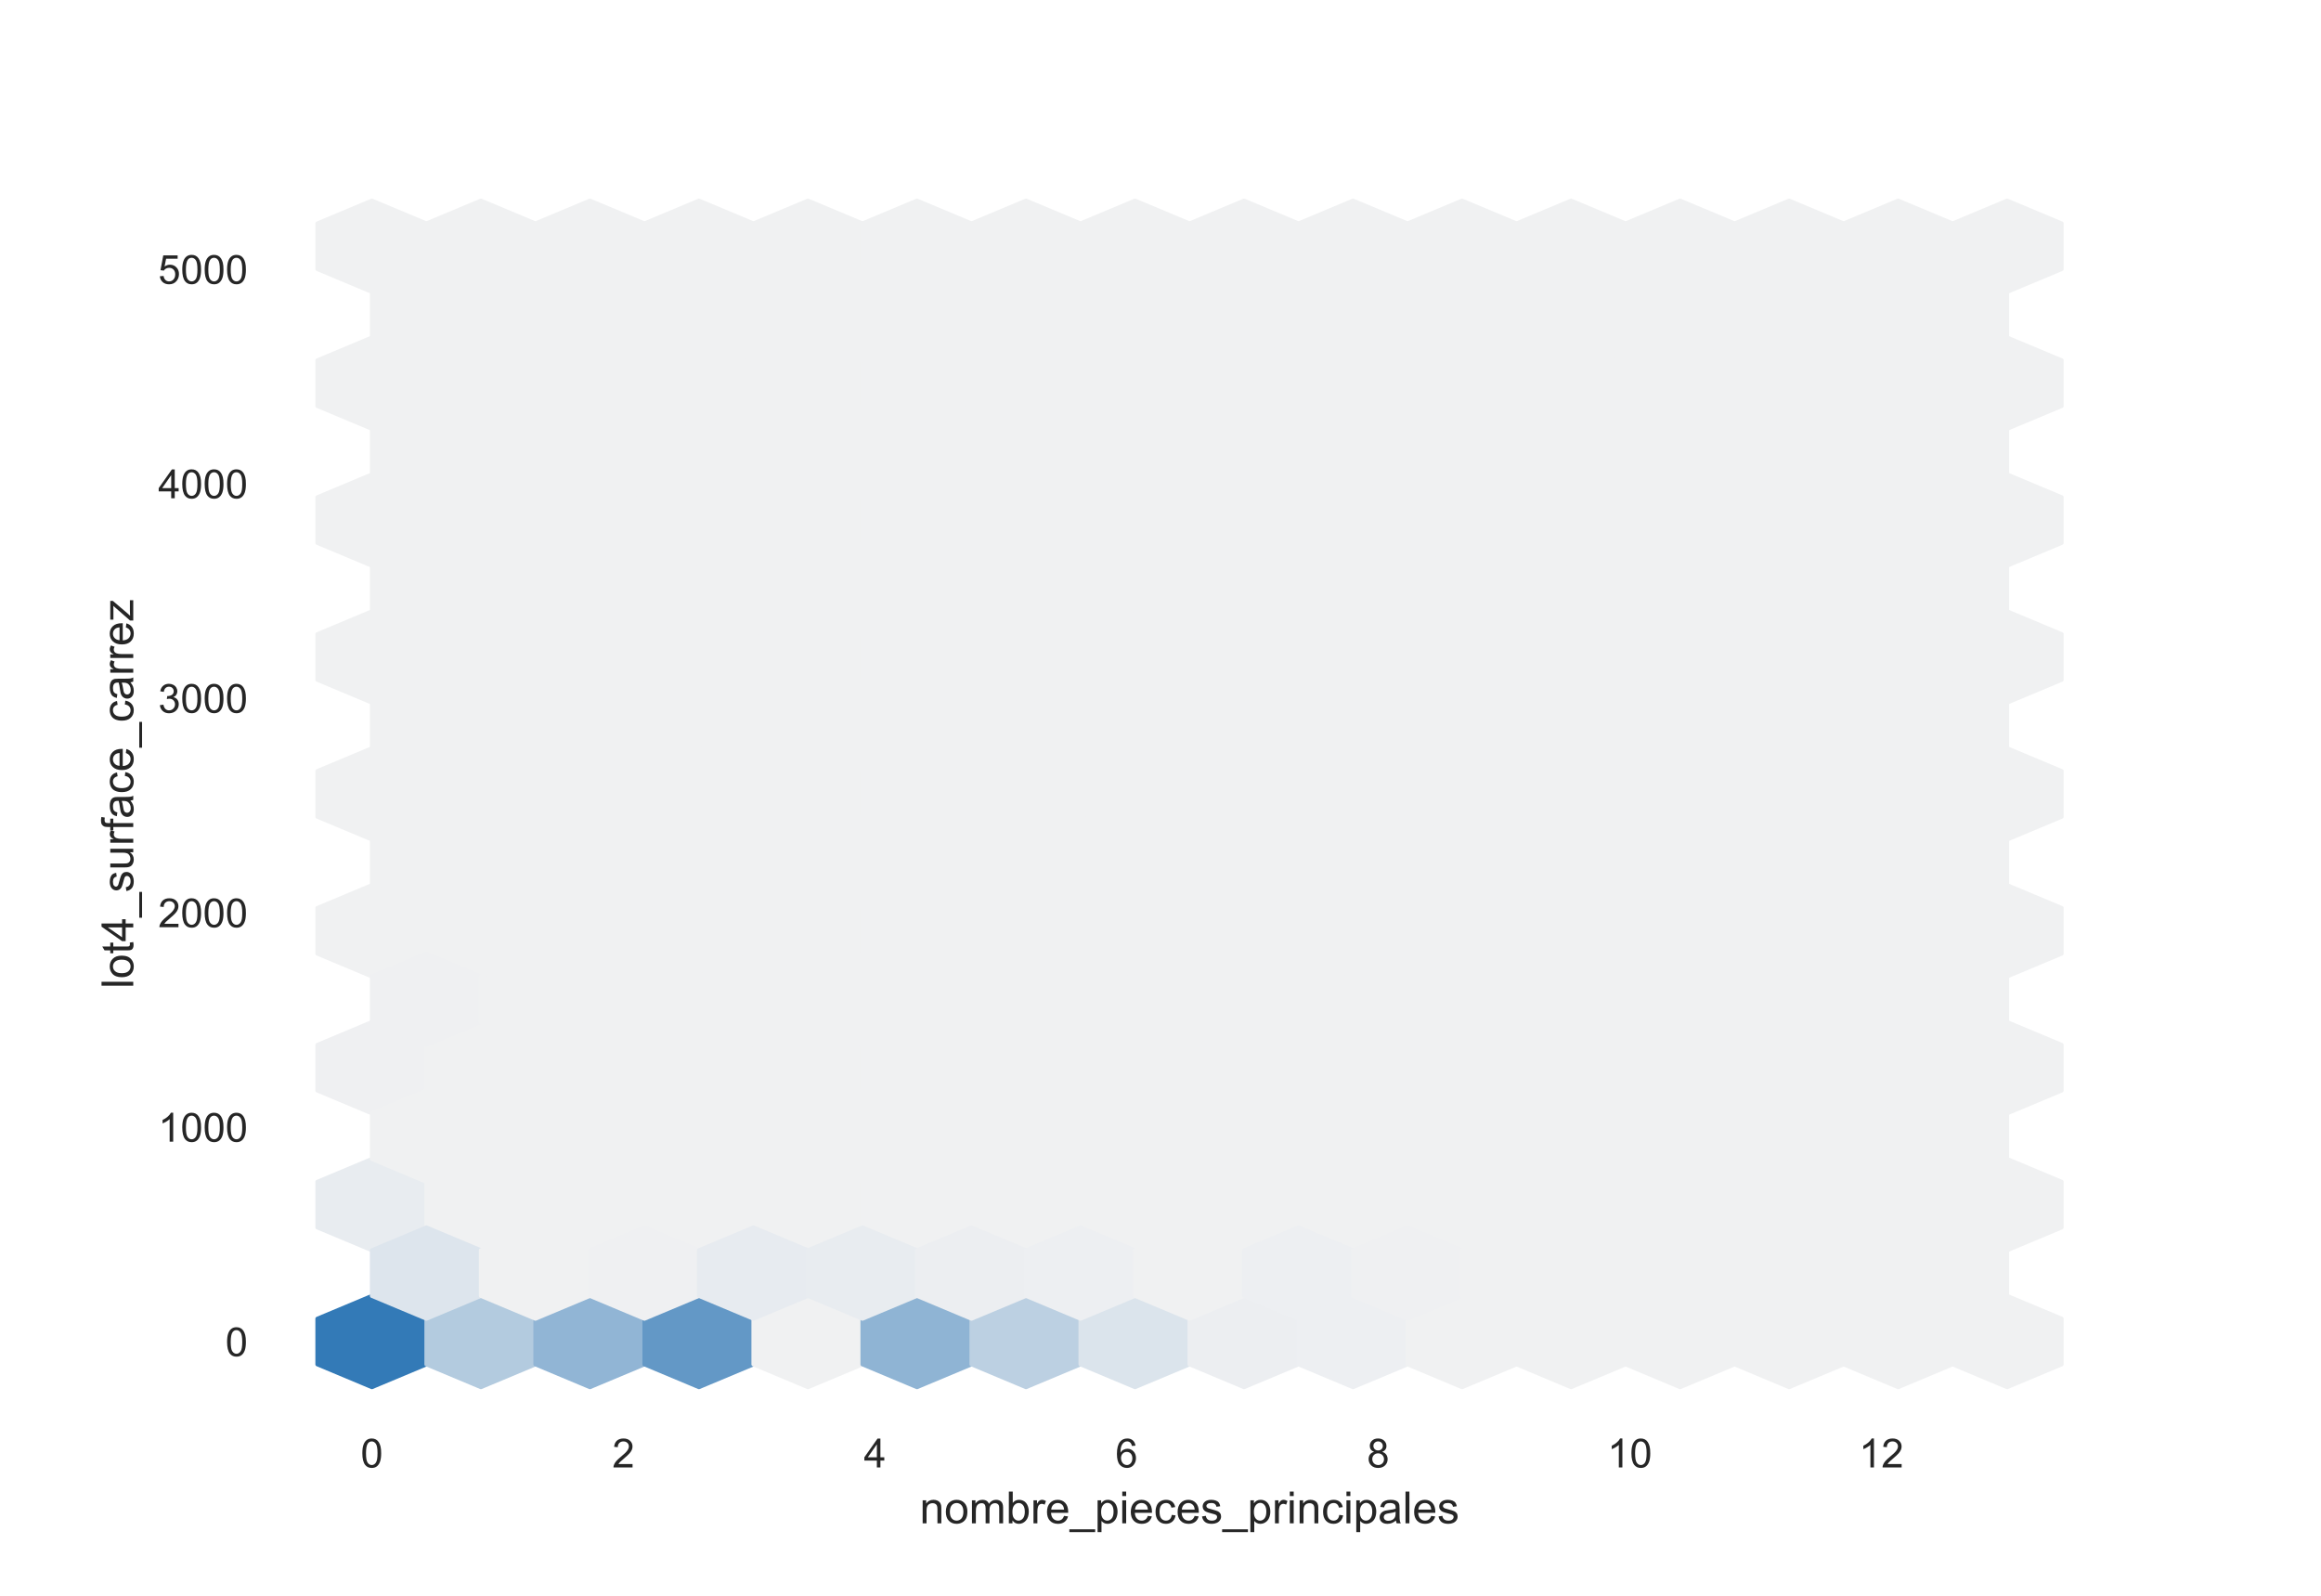 <?xml version="1.0" encoding="utf-8" standalone="no"?>
<!DOCTYPE svg PUBLIC "-//W3C//DTD SVG 1.1//EN"
  "http://www.w3.org/Graphics/SVG/1.1/DTD/svg11.dtd">
<!-- Created with matplotlib (https://matplotlib.org/) -->
<svg height="396pt" version="1.1" viewBox="0 0 576 396" width="576pt" xmlns="http://www.w3.org/2000/svg" xmlns:xlink="http://www.w3.org/1999/xlink">
 <defs>
  <style type="text/css">*{stroke-linecap:butt;stroke-linejoin:round;}</style>
 </defs>
 <g id="figure_1">
  <g id="patch_1">
   <path d="M 0 396 
L 576 396 
L 576 0 
L 0 0 
z
" style="fill:#ffffff;"/>
  </g>
  <g id="axes_1">
   <g id="patch_2">
    <path d="M 72 346.5 
L 518.4 346.5 
L 518.4 47.52 
L 72 47.52 
z
" style="fill:#ffffff;"/>
   </g>
   <g id="matplotlib.axis_1">
    <g id="xtick_1">
     <g id="text_1">
      <!-- 0 -->
      <g style="fill:#262626;" transform="translate(89.51 364.158)scale(0.1 -0.1)">
       <defs>
        <path d="M 4.156 35.297 
Q 4.156 48 6.766 55.734 
Q 9.375 63.484 14.516 67.672 
Q 19.672 71.875 27.484 71.875 
Q 33.25 71.875 37.594 69.547 
Q 41.938 67.234 44.766 62.859 
Q 47.609 58.5 49.219 52.219 
Q 50.828 45.953 50.828 35.297 
Q 50.828 22.703 48.234 14.969 
Q 45.656 7.234 40.5 3 
Q 35.359 -1.219 27.484 -1.219 
Q 17.141 -1.219 11.234 6.203 
Q 4.156 15.141 4.156 35.297 
z
M 13.188 35.297 
Q 13.188 17.672 17.312 11.828 
Q 21.438 6 27.484 6 
Q 33.547 6 37.672 11.859 
Q 41.797 17.719 41.797 35.297 
Q 41.797 52.984 37.672 58.781 
Q 33.547 64.594 27.391 64.594 
Q 21.344 64.594 17.719 59.469 
Q 13.188 52.938 13.188 35.297 
z
" id="ArialMT-48"/>
       </defs>
       <use xlink:href="#ArialMT-48"/>
      </g>
     </g>
    </g>
    <g id="xtick_2">
     <g id="text_2">
      <!-- 2 -->
      <g style="fill:#262626;" transform="translate(151.944 364.158)scale(0.1 -0.1)">
       <defs>
        <path d="M 50.344 8.453 
L 50.344 0 
L 3.031 0 
Q 2.938 3.172 4.047 6.109 
Q 5.859 10.938 9.828 15.625 
Q 13.812 20.312 21.344 26.469 
Q 33.016 36.031 37.109 41.625 
Q 41.219 47.219 41.219 52.203 
Q 41.219 57.422 37.469 61 
Q 33.734 64.594 27.734 64.594 
Q 21.391 64.594 17.578 60.781 
Q 13.766 56.984 13.719 50.25 
L 4.688 51.172 
Q 5.609 61.281 11.656 66.578 
Q 17.719 71.875 27.938 71.875 
Q 38.234 71.875 44.234 66.156 
Q 50.25 60.453 50.25 52 
Q 50.25 47.703 48.484 43.547 
Q 46.734 39.406 42.656 34.812 
Q 38.578 30.219 29.109 22.219 
Q 21.188 15.578 18.938 13.203 
Q 16.703 10.844 15.234 8.453 
z
" id="ArialMT-50"/>
       </defs>
       <use xlink:href="#ArialMT-50"/>
      </g>
     </g>
    </g>
    <g id="xtick_3">
     <g id="text_3">
      <!-- 4 -->
      <g style="fill:#262626;" transform="translate(214.378 364.158)scale(0.1 -0.1)">
       <defs>
        <path d="M 32.328 0 
L 32.328 17.141 
L 1.266 17.141 
L 1.266 25.203 
L 33.938 71.578 
L 41.109 71.578 
L 41.109 25.203 
L 50.781 25.203 
L 50.781 17.141 
L 41.109 17.141 
L 41.109 0 
z
M 32.328 25.203 
L 32.328 57.469 
L 9.906 25.203 
z
" id="ArialMT-52"/>
       </defs>
       <use xlink:href="#ArialMT-52"/>
      </g>
     </g>
    </g>
    <g id="xtick_4">
     <g id="text_4">
      <!-- 6 -->
      <g style="fill:#262626;" transform="translate(276.811 364.158)scale(0.1 -0.1)">
       <defs>
        <path d="M 49.75 54.047 
L 41.016 53.375 
Q 39.844 58.547 37.703 60.891 
Q 34.125 64.656 28.906 64.656 
Q 24.703 64.656 21.531 62.312 
Q 17.391 59.281 14.984 53.469 
Q 12.594 47.656 12.5 36.922 
Q 15.672 41.75 20.266 44.094 
Q 24.859 46.438 29.891 46.438 
Q 38.672 46.438 44.844 39.969 
Q 51.031 33.5 51.031 23.25 
Q 51.031 16.5 48.125 10.719 
Q 45.219 4.938 40.141 1.859 
Q 35.062 -1.219 28.609 -1.219 
Q 17.625 -1.219 10.688 6.859 
Q 3.766 14.938 3.766 33.5 
Q 3.766 54.25 11.422 63.672 
Q 18.109 71.875 29.438 71.875 
Q 37.891 71.875 43.281 67.141 
Q 48.688 62.406 49.75 54.047 
z
M 13.875 23.188 
Q 13.875 18.656 15.797 14.5 
Q 17.719 10.359 21.188 8.172 
Q 24.656 6 28.469 6 
Q 34.031 6 38.031 10.484 
Q 42.047 14.984 42.047 22.703 
Q 42.047 30.125 38.078 34.391 
Q 34.125 38.672 28.125 38.672 
Q 22.172 38.672 18.016 34.391 
Q 13.875 30.125 13.875 23.188 
z
" id="ArialMT-54"/>
       </defs>
       <use xlink:href="#ArialMT-54"/>
      </g>
     </g>
    </g>
    <g id="xtick_5">
     <g id="text_5">
      <!-- 8 -->
      <g style="fill:#262626;" transform="translate(339.245 364.158)scale(0.1 -0.1)">
       <defs>
        <path d="M 17.672 38.812 
Q 12.203 40.828 9.562 44.531 
Q 6.938 48.25 6.938 53.422 
Q 6.938 61.234 12.547 66.547 
Q 18.172 71.875 27.484 71.875 
Q 36.859 71.875 42.578 66.422 
Q 48.297 60.984 48.297 53.172 
Q 48.297 48.188 45.672 44.5 
Q 43.062 40.828 37.75 38.812 
Q 44.344 36.672 47.781 31.875 
Q 51.219 27.094 51.219 20.453 
Q 51.219 11.281 44.719 5.031 
Q 38.234 -1.219 27.641 -1.219 
Q 17.047 -1.219 10.547 5.047 
Q 4.047 11.328 4.047 20.703 
Q 4.047 27.688 7.594 32.391 
Q 11.141 37.109 17.672 38.812 
z
M 15.922 53.719 
Q 15.922 48.641 19.188 45.406 
Q 22.469 42.188 27.688 42.188 
Q 32.766 42.188 36.016 45.375 
Q 39.266 48.578 39.266 53.219 
Q 39.266 58.062 35.906 61.359 
Q 32.562 64.656 27.594 64.656 
Q 22.562 64.656 19.234 61.422 
Q 15.922 58.203 15.922 53.719 
z
M 13.094 20.656 
Q 13.094 16.891 14.875 13.375 
Q 16.656 9.859 20.172 7.922 
Q 23.688 6 27.734 6 
Q 34.031 6 38.125 10.047 
Q 42.234 14.109 42.234 20.359 
Q 42.234 26.703 38.016 30.859 
Q 33.797 35.016 27.438 35.016 
Q 21.234 35.016 17.156 30.906 
Q 13.094 26.812 13.094 20.656 
z
" id="ArialMT-56"/>
       </defs>
       <use xlink:href="#ArialMT-56"/>
      </g>
     </g>
    </g>
    <g id="xtick_6">
     <g id="text_6">
      <!-- 10 -->
      <g style="fill:#262626;" transform="translate(398.898 364.158)scale(0.1 -0.1)">
       <defs>
        <path d="M 37.25 0 
L 28.469 0 
L 28.469 56 
Q 25.297 52.984 20.141 49.953 
Q 14.984 46.922 10.891 45.406 
L 10.891 53.906 
Q 18.266 57.375 23.781 62.297 
Q 29.297 67.234 31.594 71.875 
L 37.25 71.875 
z
" id="ArialMT-49"/>
       </defs>
       <use xlink:href="#ArialMT-49"/>
       <use x="55.615" xlink:href="#ArialMT-48"/>
      </g>
     </g>
    </g>
    <g id="xtick_7">
     <g id="text_7">
      <!-- 12 -->
      <g style="fill:#262626;" transform="translate(461.331 364.158)scale(0.1 -0.1)">
       <use xlink:href="#ArialMT-49"/>
       <use x="55.615" xlink:href="#ArialMT-50"/>
      </g>
     </g>
    </g>
    <g id="text_8">
     <!-- nombre_pieces_principales -->
     <g style="fill:#262626;" transform="translate(228.249 378.019)scale(0.11 -0.11)">
      <defs>
       <path d="M 6.594 0 
L 6.594 51.859 
L 14.5 51.859 
L 14.5 44.484 
Q 20.219 53.031 31 53.031 
Q 35.688 53.031 39.625 51.344 
Q 43.562 49.656 45.516 46.922 
Q 47.469 44.188 48.25 40.438 
Q 48.734 37.984 48.734 31.891 
L 48.734 0 
L 39.938 0 
L 39.938 31.547 
Q 39.938 36.922 38.906 39.578 
Q 37.891 42.234 35.281 43.812 
Q 32.672 45.406 29.156 45.406 
Q 23.531 45.406 19.453 41.844 
Q 15.375 38.281 15.375 28.328 
L 15.375 0 
z
" id="ArialMT-110"/>
       <path d="M 3.328 25.922 
Q 3.328 40.328 11.328 47.266 
Q 18.016 53.031 27.641 53.031 
Q 38.328 53.031 45.109 46.016 
Q 51.906 39.016 51.906 26.656 
Q 51.906 16.656 48.906 10.906 
Q 45.906 5.172 40.156 2 
Q 34.422 -1.172 27.641 -1.172 
Q 16.75 -1.172 10.031 5.812 
Q 3.328 12.797 3.328 25.922 
z
M 12.359 25.922 
Q 12.359 15.969 16.703 11.016 
Q 21.047 6.062 27.641 6.062 
Q 34.188 6.062 38.531 11.031 
Q 42.875 16.016 42.875 26.219 
Q 42.875 35.844 38.5 40.797 
Q 34.125 45.75 27.641 45.75 
Q 21.047 45.75 16.703 40.812 
Q 12.359 35.891 12.359 25.922 
z
" id="ArialMT-111"/>
       <path d="M 6.594 0 
L 6.594 51.859 
L 14.453 51.859 
L 14.453 44.578 
Q 16.891 48.391 20.938 50.703 
Q 25 53.031 30.172 53.031 
Q 35.938 53.031 39.625 50.641 
Q 43.312 48.25 44.828 43.953 
Q 50.984 53.031 60.844 53.031 
Q 68.562 53.031 72.703 48.75 
Q 76.859 44.484 76.859 35.594 
L 76.859 0 
L 68.109 0 
L 68.109 32.672 
Q 68.109 37.938 67.25 40.25 
Q 66.406 42.578 64.156 43.984 
Q 61.922 45.406 58.891 45.406 
Q 53.422 45.406 49.797 41.766 
Q 46.188 38.141 46.188 30.125 
L 46.188 0 
L 37.406 0 
L 37.406 33.688 
Q 37.406 39.547 35.25 42.469 
Q 33.109 45.406 28.219 45.406 
Q 24.516 45.406 21.359 43.453 
Q 18.219 41.5 16.797 37.734 
Q 15.375 33.984 15.375 26.906 
L 15.375 0 
z
" id="ArialMT-109"/>
       <path d="M 14.703 0 
L 6.547 0 
L 6.547 71.578 
L 15.328 71.578 
L 15.328 46.047 
Q 20.906 53.031 29.547 53.031 
Q 34.328 53.031 38.594 51.094 
Q 42.875 49.172 45.625 45.672 
Q 48.391 42.188 49.953 37.25 
Q 51.516 32.328 51.516 26.703 
Q 51.516 13.375 44.922 6.094 
Q 38.328 -1.172 29.109 -1.172 
Q 19.922 -1.172 14.703 6.5 
z
M 14.594 26.312 
Q 14.594 17 17.141 12.844 
Q 21.297 6.062 28.375 6.062 
Q 34.125 6.062 38.328 11.062 
Q 42.531 16.062 42.531 25.984 
Q 42.531 36.141 38.5 40.969 
Q 34.469 45.797 28.766 45.797 
Q 23 45.797 18.797 40.797 
Q 14.594 35.797 14.594 26.312 
z
" id="ArialMT-98"/>
       <path d="M 6.5 0 
L 6.5 51.859 
L 14.406 51.859 
L 14.406 44 
Q 17.438 49.516 20 51.266 
Q 22.562 53.031 25.641 53.031 
Q 30.078 53.031 34.672 50.203 
L 31.641 42.047 
Q 28.422 43.953 25.203 43.953 
Q 22.312 43.953 20.016 42.219 
Q 17.719 40.484 16.75 37.406 
Q 15.281 32.719 15.281 27.156 
L 15.281 0 
z
" id="ArialMT-114"/>
       <path d="M 42.094 16.703 
L 51.172 15.578 
Q 49.031 7.625 43.219 3.219 
Q 37.406 -1.172 28.375 -1.172 
Q 17 -1.172 10.328 5.828 
Q 3.656 12.844 3.656 25.484 
Q 3.656 38.578 10.391 45.797 
Q 17.141 53.031 27.875 53.031 
Q 38.281 53.031 44.875 45.953 
Q 51.469 38.875 51.469 26.031 
Q 51.469 25.25 51.422 23.688 
L 12.75 23.688 
Q 13.234 15.141 17.578 10.594 
Q 21.922 6.062 28.422 6.062 
Q 33.25 6.062 36.672 8.594 
Q 40.094 11.141 42.094 16.703 
z
M 13.234 30.906 
L 42.188 30.906 
Q 41.609 37.453 38.875 40.719 
Q 34.672 45.797 27.984 45.797 
Q 21.922 45.797 17.797 41.75 
Q 13.672 37.703 13.234 30.906 
z
" id="ArialMT-101"/>
       <path d="M -1.516 -19.875 
L -1.516 -13.531 
L 56.734 -13.531 
L 56.734 -19.875 
z
" id="ArialMT-95"/>
       <path d="M 6.594 -19.875 
L 6.594 51.859 
L 14.594 51.859 
L 14.594 45.125 
Q 17.438 49.078 21 51.047 
Q 24.562 53.031 29.641 53.031 
Q 36.281 53.031 41.359 49.609 
Q 46.438 46.188 49.016 39.953 
Q 51.609 33.734 51.609 26.312 
Q 51.609 18.359 48.75 11.984 
Q 45.906 5.609 40.453 2.219 
Q 35.016 -1.172 29 -1.172 
Q 24.609 -1.172 21.109 0.688 
Q 17.625 2.547 15.375 5.375 
L 15.375 -19.875 
z
M 14.547 25.641 
Q 14.547 15.625 18.594 10.844 
Q 22.656 6.062 28.422 6.062 
Q 34.281 6.062 38.453 11.016 
Q 42.625 15.969 42.625 26.375 
Q 42.625 36.281 38.547 41.203 
Q 34.469 46.141 28.812 46.141 
Q 23.188 46.141 18.859 40.891 
Q 14.547 35.641 14.547 25.641 
z
" id="ArialMT-112"/>
       <path d="M 6.641 61.469 
L 6.641 71.578 
L 15.438 71.578 
L 15.438 61.469 
z
M 6.641 0 
L 6.641 51.859 
L 15.438 51.859 
L 15.438 0 
z
" id="ArialMT-105"/>
       <path d="M 40.438 19 
L 49.078 17.875 
Q 47.656 8.938 41.812 3.875 
Q 35.984 -1.172 27.484 -1.172 
Q 16.844 -1.172 10.375 5.781 
Q 3.906 12.75 3.906 25.734 
Q 3.906 34.125 6.688 40.422 
Q 9.469 46.734 15.156 49.875 
Q 20.844 53.031 27.547 53.031 
Q 35.984 53.031 41.359 48.75 
Q 46.734 44.484 48.25 36.625 
L 39.703 35.297 
Q 38.484 40.531 35.375 43.156 
Q 32.281 45.797 27.875 45.797 
Q 21.234 45.797 17.078 41.031 
Q 12.938 36.281 12.938 25.984 
Q 12.938 15.531 16.938 10.797 
Q 20.953 6.062 27.391 6.062 
Q 32.562 6.062 36.031 9.234 
Q 39.5 12.406 40.438 19 
z
" id="ArialMT-99"/>
       <path d="M 3.078 15.484 
L 11.766 16.844 
Q 12.5 11.625 15.844 8.844 
Q 19.188 6.062 25.203 6.062 
Q 31.25 6.062 34.172 8.516 
Q 37.109 10.984 37.109 14.312 
Q 37.109 17.281 34.516 19 
Q 32.719 20.172 25.531 21.969 
Q 15.875 24.422 12.141 26.203 
Q 8.406 27.984 6.469 31.125 
Q 4.547 34.281 4.547 38.094 
Q 4.547 41.547 6.125 44.5 
Q 7.719 47.469 10.453 49.422 
Q 12.5 50.922 16.031 51.969 
Q 19.578 53.031 23.641 53.031 
Q 29.734 53.031 34.344 51.266 
Q 38.969 49.516 41.156 46.5 
Q 43.359 43.5 44.188 38.484 
L 35.594 37.312 
Q 35.016 41.312 32.203 43.547 
Q 29.391 45.797 24.266 45.797 
Q 18.219 45.797 15.625 43.797 
Q 13.031 41.797 13.031 39.109 
Q 13.031 37.406 14.109 36.031 
Q 15.188 34.625 17.484 33.688 
Q 18.797 33.203 25.25 31.453 
Q 34.578 28.953 38.25 27.359 
Q 41.938 25.781 44.031 22.75 
Q 46.141 19.734 46.141 15.234 
Q 46.141 10.844 43.578 6.953 
Q 41.016 3.078 36.172 0.953 
Q 31.344 -1.172 25.25 -1.172 
Q 15.141 -1.172 9.844 3.031 
Q 4.547 7.234 3.078 15.484 
z
" id="ArialMT-115"/>
       <path d="M 40.438 6.391 
Q 35.547 2.25 31.031 0.531 
Q 26.516 -1.172 21.344 -1.172 
Q 12.797 -1.172 8.203 3 
Q 3.609 7.172 3.609 13.672 
Q 3.609 17.484 5.344 20.625 
Q 7.078 23.781 9.891 25.688 
Q 12.703 27.594 16.219 28.562 
Q 18.797 29.25 24.031 29.891 
Q 34.672 31.156 39.703 32.906 
Q 39.75 34.719 39.75 35.203 
Q 39.75 40.578 37.25 42.781 
Q 33.891 45.75 27.25 45.75 
Q 21.047 45.75 18.094 43.578 
Q 15.141 41.406 13.719 35.891 
L 5.125 37.062 
Q 6.297 42.578 8.984 45.969 
Q 11.672 49.359 16.75 51.188 
Q 21.828 53.031 28.516 53.031 
Q 35.156 53.031 39.297 51.469 
Q 43.453 49.906 45.406 47.531 
Q 47.359 45.172 48.141 41.547 
Q 48.578 39.312 48.578 33.453 
L 48.578 21.734 
Q 48.578 9.469 49.141 6.219 
Q 49.703 2.984 51.375 0 
L 42.188 0 
Q 40.828 2.734 40.438 6.391 
z
M 39.703 26.031 
Q 34.906 24.078 25.344 22.703 
Q 19.922 21.922 17.672 20.938 
Q 15.438 19.969 14.203 18.094 
Q 12.984 16.219 12.984 13.922 
Q 12.984 10.406 15.641 8.062 
Q 18.312 5.719 23.438 5.719 
Q 28.516 5.719 32.469 7.938 
Q 36.422 10.156 38.281 14.016 
Q 39.703 17 39.703 22.797 
z
" id="ArialMT-97"/>
       <path d="M 6.391 0 
L 6.391 71.578 
L 15.188 71.578 
L 15.188 0 
z
" id="ArialMT-108"/>
      </defs>
      <use xlink:href="#ArialMT-110"/>
      <use x="55.615" xlink:href="#ArialMT-111"/>
      <use x="111.23" xlink:href="#ArialMT-109"/>
      <use x="194.531" xlink:href="#ArialMT-98"/>
      <use x="250.146" xlink:href="#ArialMT-114"/>
      <use x="283.447" xlink:href="#ArialMT-101"/>
      <use x="339.062" xlink:href="#ArialMT-95"/>
      <use x="394.678" xlink:href="#ArialMT-112"/>
      <use x="450.293" xlink:href="#ArialMT-105"/>
      <use x="472.51" xlink:href="#ArialMT-101"/>
      <use x="528.125" xlink:href="#ArialMT-99"/>
      <use x="578.125" xlink:href="#ArialMT-101"/>
      <use x="633.74" xlink:href="#ArialMT-115"/>
      <use x="683.74" xlink:href="#ArialMT-95"/>
      <use x="739.355" xlink:href="#ArialMT-112"/>
      <use x="794.971" xlink:href="#ArialMT-114"/>
      <use x="828.271" xlink:href="#ArialMT-105"/>
      <use x="850.488" xlink:href="#ArialMT-110"/>
      <use x="906.104" xlink:href="#ArialMT-99"/>
      <use x="956.104" xlink:href="#ArialMT-105"/>
      <use x="978.32" xlink:href="#ArialMT-112"/>
      <use x="1033.936" xlink:href="#ArialMT-97"/>
      <use x="1089.551" xlink:href="#ArialMT-108"/>
      <use x="1111.768" xlink:href="#ArialMT-101"/>
      <use x="1167.383" xlink:href="#ArialMT-115"/>
     </g>
    </g>
   </g>
   <g id="matplotlib.axis_2">
    <g id="ytick_1">
     <g id="text_9">
      <!-- 0 -->
      <g style="fill:#262626;" transform="translate(55.939 336.542)scale(0.1 -0.1)">
       <use xlink:href="#ArialMT-48"/>
      </g>
     </g>
    </g>
    <g id="ytick_2">
     <g id="text_10">
      <!-- 1000 -->
      <g style="fill:#262626;" transform="translate(39.256 283.32)scale(0.1 -0.1)">
       <use xlink:href="#ArialMT-49"/>
       <use x="55.615" xlink:href="#ArialMT-48"/>
       <use x="111.23" xlink:href="#ArialMT-48"/>
       <use x="166.846" xlink:href="#ArialMT-48"/>
      </g>
     </g>
    </g>
    <g id="ytick_3">
     <g id="text_11">
      <!-- 2000 -->
      <g style="fill:#262626;" transform="translate(39.256 230.098)scale(0.1 -0.1)">
       <use xlink:href="#ArialMT-50"/>
       <use x="55.615" xlink:href="#ArialMT-48"/>
       <use x="111.23" xlink:href="#ArialMT-48"/>
       <use x="166.846" xlink:href="#ArialMT-48"/>
      </g>
     </g>
    </g>
    <g id="ytick_4">
     <g id="text_12">
      <!-- 3000 -->
      <g style="fill:#262626;" transform="translate(39.256 176.876)scale(0.1 -0.1)">
       <defs>
        <path d="M 4.203 18.891 
L 12.984 20.062 
Q 14.5 12.594 18.141 9.297 
Q 21.781 6 27 6 
Q 33.203 6 37.469 10.297 
Q 41.75 14.594 41.75 20.953 
Q 41.75 27 37.797 30.922 
Q 33.844 34.859 27.734 34.859 
Q 25.25 34.859 21.531 33.891 
L 22.516 41.609 
Q 23.391 41.5 23.922 41.5 
Q 29.547 41.5 34.031 44.422 
Q 38.531 47.359 38.531 53.469 
Q 38.531 58.297 35.25 61.469 
Q 31.984 64.656 26.812 64.656 
Q 21.688 64.656 18.266 61.422 
Q 14.844 58.203 13.875 51.766 
L 5.078 53.328 
Q 6.688 62.156 12.391 67.016 
Q 18.109 71.875 26.609 71.875 
Q 32.469 71.875 37.391 69.359 
Q 42.328 66.844 44.938 62.5 
Q 47.562 58.156 47.562 53.266 
Q 47.562 48.641 45.062 44.828 
Q 42.578 41.016 37.703 38.766 
Q 44.047 37.312 47.562 32.688 
Q 51.078 28.078 51.078 21.141 
Q 51.078 11.766 44.234 5.25 
Q 37.406 -1.266 26.953 -1.266 
Q 17.531 -1.266 11.297 4.344 
Q 5.078 9.969 4.203 18.891 
z
" id="ArialMT-51"/>
       </defs>
       <use xlink:href="#ArialMT-51"/>
       <use x="55.615" xlink:href="#ArialMT-48"/>
       <use x="111.23" xlink:href="#ArialMT-48"/>
       <use x="166.846" xlink:href="#ArialMT-48"/>
      </g>
     </g>
    </g>
    <g id="ytick_5">
     <g id="text_13">
      <!-- 4000 -->
      <g style="fill:#262626;" transform="translate(39.256 123.654)scale(0.1 -0.1)">
       <use xlink:href="#ArialMT-52"/>
       <use x="55.615" xlink:href="#ArialMT-48"/>
       <use x="111.23" xlink:href="#ArialMT-48"/>
       <use x="166.846" xlink:href="#ArialMT-48"/>
      </g>
     </g>
    </g>
    <g id="ytick_6">
     <g id="text_14">
      <!-- 5000 -->
      <g style="fill:#262626;" transform="translate(39.256 70.432)scale(0.1 -0.1)">
       <defs>
        <path d="M 4.156 18.75 
L 13.375 19.531 
Q 14.406 12.797 18.141 9.391 
Q 21.875 6 27.156 6 
Q 33.5 6 37.891 10.781 
Q 42.281 15.578 42.281 23.484 
Q 42.281 31 38.062 35.344 
Q 33.844 39.703 27 39.703 
Q 22.75 39.703 19.328 37.766 
Q 15.922 35.844 13.969 32.766 
L 5.719 33.844 
L 12.641 70.609 
L 48.25 70.609 
L 48.25 62.203 
L 19.672 62.203 
L 15.828 42.969 
Q 22.266 47.469 29.344 47.469 
Q 38.719 47.469 45.156 40.969 
Q 51.609 34.469 51.609 24.266 
Q 51.609 14.547 45.953 7.469 
Q 39.062 -1.219 27.156 -1.219 
Q 17.391 -1.219 11.203 4.25 
Q 5.031 9.719 4.156 18.75 
z
" id="ArialMT-53"/>
       </defs>
       <use xlink:href="#ArialMT-53"/>
       <use x="55.615" xlink:href="#ArialMT-48"/>
       <use x="111.23" xlink:href="#ArialMT-48"/>
       <use x="166.846" xlink:href="#ArialMT-48"/>
      </g>
     </g>
    </g>
    <g id="text_15">
     <!-- lot4_surface_carrez -->
     <g style="fill:#262626;" transform="translate(33.07 245.309)rotate(-90)scale(0.11 -0.11)">
      <defs>
       <path d="M 25.781 7.859 
L 27.047 0.094 
Q 23.344 -0.688 20.406 -0.688 
Q 15.625 -0.688 12.984 0.828 
Q 10.359 2.344 9.281 4.812 
Q 8.203 7.281 8.203 15.188 
L 8.203 45.016 
L 1.766 45.016 
L 1.766 51.859 
L 8.203 51.859 
L 8.203 64.703 
L 16.938 69.969 
L 16.938 51.859 
L 25.781 51.859 
L 25.781 45.016 
L 16.938 45.016 
L 16.938 14.703 
Q 16.938 10.938 17.406 9.859 
Q 17.875 8.797 18.922 8.156 
Q 19.969 7.516 21.922 7.516 
Q 23.391 7.516 25.781 7.859 
z
" id="ArialMT-116"/>
       <path d="M 40.578 0 
L 40.578 7.625 
Q 34.516 -1.172 24.125 -1.172 
Q 19.531 -1.172 15.547 0.578 
Q 11.578 2.344 9.641 5 
Q 7.719 7.672 6.938 11.531 
Q 6.391 14.109 6.391 19.734 
L 6.391 51.859 
L 15.188 51.859 
L 15.188 23.094 
Q 15.188 16.219 15.719 13.812 
Q 16.547 10.359 19.234 8.375 
Q 21.922 6.391 25.875 6.391 
Q 29.828 6.391 33.297 8.422 
Q 36.766 10.453 38.203 13.938 
Q 39.656 17.438 39.656 24.078 
L 39.656 51.859 
L 48.438 51.859 
L 48.438 0 
z
" id="ArialMT-117"/>
       <path d="M 8.688 0 
L 8.688 45.016 
L 0.922 45.016 
L 0.922 51.859 
L 8.688 51.859 
L 8.688 57.375 
Q 8.688 62.594 9.625 65.141 
Q 10.891 68.562 14.078 70.672 
Q 17.281 72.797 23.047 72.797 
Q 26.766 72.797 31.25 71.922 
L 29.938 64.266 
Q 27.203 64.75 24.75 64.75 
Q 20.75 64.75 19.094 63.031 
Q 17.438 61.328 17.438 56.641 
L 17.438 51.859 
L 27.547 51.859 
L 27.547 45.016 
L 17.438 45.016 
L 17.438 0 
z
" id="ArialMT-102"/>
       <path d="M 1.953 0 
L 1.953 7.125 
L 34.969 45.016 
Q 29.344 44.734 25.047 44.734 
L 3.906 44.734 
L 3.906 51.859 
L 46.297 51.859 
L 46.297 46.047 
L 18.219 13.141 
L 12.797 7.125 
Q 18.703 7.562 23.875 7.562 
L 47.859 7.562 
L 47.859 0 
z
" id="ArialMT-122"/>
      </defs>
      <use xlink:href="#ArialMT-108"/>
      <use x="22.217" xlink:href="#ArialMT-111"/>
      <use x="77.832" xlink:href="#ArialMT-116"/>
      <use x="105.615" xlink:href="#ArialMT-52"/>
      <use x="161.23" xlink:href="#ArialMT-95"/>
      <use x="216.846" xlink:href="#ArialMT-115"/>
      <use x="266.846" xlink:href="#ArialMT-117"/>
      <use x="322.461" xlink:href="#ArialMT-114"/>
      <use x="355.762" xlink:href="#ArialMT-102"/>
      <use x="383.545" xlink:href="#ArialMT-97"/>
      <use x="439.16" xlink:href="#ArialMT-99"/>
      <use x="489.16" xlink:href="#ArialMT-101"/>
      <use x="544.775" xlink:href="#ArialMT-95"/>
      <use x="600.391" xlink:href="#ArialMT-99"/>
      <use x="650.391" xlink:href="#ArialMT-97"/>
      <use x="706.006" xlink:href="#ArialMT-114"/>
      <use x="739.307" xlink:href="#ArialMT-114"/>
      <use x="772.607" xlink:href="#ArialMT-101"/>
      <use x="828.223" xlink:href="#ArialMT-122"/>
     </g>
    </g>
   </g>
   <g id="PolyCollection_1">
    <defs>
     <path d="M 105.818 -57.374 
L 105.818 -68.699 
L 92.291 -74.362 
L 78.764 -68.699 
L 78.764 -57.374 
L 92.291 -51.712 
z
" id="C0_0_d7d43fcca3"/>
    </defs>
    <g clip-path="url(#p56db26720e)">
     <use style="fill:#337ab7;stroke:#337ab7;" x="-0" xlink:href="#C0_0_d7d43fcca3" y="395.947"/>
    </g>
    <g clip-path="url(#p56db26720e)">
     <use style="fill:#e8ecf0;stroke:#e8ecf0;" x="-0" xlink:href="#C0_0_d7d43fcca3" y="361.972"/>
    </g>
    <g clip-path="url(#p56db26720e)">
     <use style="fill:#eff0f2;stroke:#eff0f2;" x="-0" xlink:href="#C0_0_d7d43fcca3" y="327.997"/>
    </g>
    <g clip-path="url(#p56db26720e)">
     <use style="fill:#f0f1f2;stroke:#f0f1f2;" x="-0" xlink:href="#C0_0_d7d43fcca3" y="294.022"/>
    </g>
    <g clip-path="url(#p56db26720e)">
     <use style="fill:#f0f1f2;stroke:#f0f1f2;" x="-0" xlink:href="#C0_0_d7d43fcca3" y="260.047"/>
    </g>
    <g clip-path="url(#p56db26720e)">
     <use style="fill:#f0f1f2;stroke:#f0f1f2;" x="-0" xlink:href="#C0_0_d7d43fcca3" y="226.072"/>
    </g>
    <g clip-path="url(#p56db26720e)">
     <use style="fill:#f0f1f2;stroke:#f0f1f2;" x="-0" xlink:href="#C0_0_d7d43fcca3" y="192.097"/>
    </g>
    <g clip-path="url(#p56db26720e)">
     <use style="fill:#f0f1f2;stroke:#f0f1f2;" x="-0" xlink:href="#C0_0_d7d43fcca3" y="158.122"/>
    </g>
    <g clip-path="url(#p56db26720e)">
     <use style="fill:#f0f1f2;stroke:#f0f1f2;" x="-0" xlink:href="#C0_0_d7d43fcca3" y="124.147"/>
    </g>
    <g clip-path="url(#p56db26720e)">
     <use style="fill:#b3cbdf;stroke:#b3cbdf;" x="27.055" xlink:href="#C0_0_d7d43fcca3" y="395.947"/>
    </g>
    <g clip-path="url(#p56db26720e)">
     <use style="fill:#f0f1f2;stroke:#f0f1f2;" x="27.055" xlink:href="#C0_0_d7d43fcca3" y="361.972"/>
    </g>
    <g clip-path="url(#p56db26720e)">
     <use style="fill:#f0f1f2;stroke:#f0f1f2;" x="27.055" xlink:href="#C0_0_d7d43fcca3" y="327.997"/>
    </g>
    <g clip-path="url(#p56db26720e)">
     <use style="fill:#f0f1f2;stroke:#f0f1f2;" x="27.055" xlink:href="#C0_0_d7d43fcca3" y="294.022"/>
    </g>
    <g clip-path="url(#p56db26720e)">
     <use style="fill:#f0f1f2;stroke:#f0f1f2;" x="27.055" xlink:href="#C0_0_d7d43fcca3" y="260.047"/>
    </g>
    <g clip-path="url(#p56db26720e)">
     <use style="fill:#f0f1f2;stroke:#f0f1f2;" x="27.055" xlink:href="#C0_0_d7d43fcca3" y="226.072"/>
    </g>
    <g clip-path="url(#p56db26720e)">
     <use style="fill:#f0f1f2;stroke:#f0f1f2;" x="27.055" xlink:href="#C0_0_d7d43fcca3" y="192.097"/>
    </g>
    <g clip-path="url(#p56db26720e)">
     <use style="fill:#f0f1f2;stroke:#f0f1f2;" x="27.055" xlink:href="#C0_0_d7d43fcca3" y="158.122"/>
    </g>
    <g clip-path="url(#p56db26720e)">
     <use style="fill:#f0f1f2;stroke:#f0f1f2;" x="27.055" xlink:href="#C0_0_d7d43fcca3" y="124.147"/>
    </g>
    <g clip-path="url(#p56db26720e)">
     <use style="fill:#91b5d5;stroke:#91b5d5;" x="54.109" xlink:href="#C0_0_d7d43fcca3" y="395.947"/>
    </g>
    <g clip-path="url(#p56db26720e)">
     <use style="fill:#f0f1f2;stroke:#f0f1f2;" x="54.109" xlink:href="#C0_0_d7d43fcca3" y="361.972"/>
    </g>
    <g clip-path="url(#p56db26720e)">
     <use style="fill:#f0f1f2;stroke:#f0f1f2;" x="54.109" xlink:href="#C0_0_d7d43fcca3" y="327.997"/>
    </g>
    <g clip-path="url(#p56db26720e)">
     <use style="fill:#f0f1f2;stroke:#f0f1f2;" x="54.109" xlink:href="#C0_0_d7d43fcca3" y="294.022"/>
    </g>
    <g clip-path="url(#p56db26720e)">
     <use style="fill:#f0f1f2;stroke:#f0f1f2;" x="54.109" xlink:href="#C0_0_d7d43fcca3" y="260.047"/>
    </g>
    <g clip-path="url(#p56db26720e)">
     <use style="fill:#f0f1f2;stroke:#f0f1f2;" x="54.109" xlink:href="#C0_0_d7d43fcca3" y="226.072"/>
    </g>
    <g clip-path="url(#p56db26720e)">
     <use style="fill:#f0f1f2;stroke:#f0f1f2;" x="54.109" xlink:href="#C0_0_d7d43fcca3" y="192.097"/>
    </g>
    <g clip-path="url(#p56db26720e)">
     <use style="fill:#f0f1f2;stroke:#f0f1f2;" x="54.109" xlink:href="#C0_0_d7d43fcca3" y="158.122"/>
    </g>
    <g clip-path="url(#p56db26720e)">
     <use style="fill:#f0f1f2;stroke:#f0f1f2;" x="54.109" xlink:href="#C0_0_d7d43fcca3" y="124.147"/>
    </g>
    <g clip-path="url(#p56db26720e)">
     <use style="fill:#6398c6;stroke:#6398c6;" x="81.164" xlink:href="#C0_0_d7d43fcca3" y="395.947"/>
    </g>
    <g clip-path="url(#p56db26720e)">
     <use style="fill:#f0f1f2;stroke:#f0f1f2;" x="81.164" xlink:href="#C0_0_d7d43fcca3" y="361.972"/>
    </g>
    <g clip-path="url(#p56db26720e)">
     <use style="fill:#f0f1f2;stroke:#f0f1f2;" x="81.164" xlink:href="#C0_0_d7d43fcca3" y="327.997"/>
    </g>
    <g clip-path="url(#p56db26720e)">
     <use style="fill:#f0f1f2;stroke:#f0f1f2;" x="81.164" xlink:href="#C0_0_d7d43fcca3" y="294.022"/>
    </g>
    <g clip-path="url(#p56db26720e)">
     <use style="fill:#f0f1f2;stroke:#f0f1f2;" x="81.164" xlink:href="#C0_0_d7d43fcca3" y="260.047"/>
    </g>
    <g clip-path="url(#p56db26720e)">
     <use style="fill:#f0f1f2;stroke:#f0f1f2;" x="81.164" xlink:href="#C0_0_d7d43fcca3" y="226.072"/>
    </g>
    <g clip-path="url(#p56db26720e)">
     <use style="fill:#f0f1f2;stroke:#f0f1f2;" x="81.164" xlink:href="#C0_0_d7d43fcca3" y="192.097"/>
    </g>
    <g clip-path="url(#p56db26720e)">
     <use style="fill:#f0f1f2;stroke:#f0f1f2;" x="81.164" xlink:href="#C0_0_d7d43fcca3" y="158.122"/>
    </g>
    <g clip-path="url(#p56db26720e)">
     <use style="fill:#f0f1f2;stroke:#f0f1f2;" x="81.164" xlink:href="#C0_0_d7d43fcca3" y="124.147"/>
    </g>
    <g clip-path="url(#p56db26720e)">
     <use style="fill:#f0f1f2;stroke:#f0f1f2;" x="108.218" xlink:href="#C0_0_d7d43fcca3" y="395.947"/>
    </g>
    <g clip-path="url(#p56db26720e)">
     <use style="fill:#f0f1f2;stroke:#f0f1f2;" x="108.218" xlink:href="#C0_0_d7d43fcca3" y="361.972"/>
    </g>
    <g clip-path="url(#p56db26720e)">
     <use style="fill:#f0f1f2;stroke:#f0f1f2;" x="108.218" xlink:href="#C0_0_d7d43fcca3" y="327.997"/>
    </g>
    <g clip-path="url(#p56db26720e)">
     <use style="fill:#f0f1f2;stroke:#f0f1f2;" x="108.218" xlink:href="#C0_0_d7d43fcca3" y="294.022"/>
    </g>
    <g clip-path="url(#p56db26720e)">
     <use style="fill:#f0f1f2;stroke:#f0f1f2;" x="108.218" xlink:href="#C0_0_d7d43fcca3" y="260.047"/>
    </g>
    <g clip-path="url(#p56db26720e)">
     <use style="fill:#f0f1f2;stroke:#f0f1f2;" x="108.218" xlink:href="#C0_0_d7d43fcca3" y="226.072"/>
    </g>
    <g clip-path="url(#p56db26720e)">
     <use style="fill:#f0f1f2;stroke:#f0f1f2;" x="108.218" xlink:href="#C0_0_d7d43fcca3" y="192.097"/>
    </g>
    <g clip-path="url(#p56db26720e)">
     <use style="fill:#f0f1f2;stroke:#f0f1f2;" x="108.218" xlink:href="#C0_0_d7d43fcca3" y="158.122"/>
    </g>
    <g clip-path="url(#p56db26720e)">
     <use style="fill:#f0f1f2;stroke:#f0f1f2;" x="108.218" xlink:href="#C0_0_d7d43fcca3" y="124.147"/>
    </g>
    <g clip-path="url(#p56db26720e)">
     <use style="fill:#8fb4d4;stroke:#8fb4d4;" x="135.273" xlink:href="#C0_0_d7d43fcca3" y="395.947"/>
    </g>
    <g clip-path="url(#p56db26720e)">
     <use style="fill:#f0f1f2;stroke:#f0f1f2;" x="135.273" xlink:href="#C0_0_d7d43fcca3" y="361.972"/>
    </g>
    <g clip-path="url(#p56db26720e)">
     <use style="fill:#f0f1f2;stroke:#f0f1f2;" x="135.273" xlink:href="#C0_0_d7d43fcca3" y="327.997"/>
    </g>
    <g clip-path="url(#p56db26720e)">
     <use style="fill:#f0f1f2;stroke:#f0f1f2;" x="135.273" xlink:href="#C0_0_d7d43fcca3" y="294.022"/>
    </g>
    <g clip-path="url(#p56db26720e)">
     <use style="fill:#f0f1f2;stroke:#f0f1f2;" x="135.273" xlink:href="#C0_0_d7d43fcca3" y="260.047"/>
    </g>
    <g clip-path="url(#p56db26720e)">
     <use style="fill:#f0f1f2;stroke:#f0f1f2;" x="135.273" xlink:href="#C0_0_d7d43fcca3" y="226.072"/>
    </g>
    <g clip-path="url(#p56db26720e)">
     <use style="fill:#f0f1f2;stroke:#f0f1f2;" x="135.273" xlink:href="#C0_0_d7d43fcca3" y="192.097"/>
    </g>
    <g clip-path="url(#p56db26720e)">
     <use style="fill:#f0f1f2;stroke:#f0f1f2;" x="135.273" xlink:href="#C0_0_d7d43fcca3" y="158.122"/>
    </g>
    <g clip-path="url(#p56db26720e)">
     <use style="fill:#f0f1f2;stroke:#f0f1f2;" x="135.273" xlink:href="#C0_0_d7d43fcca3" y="124.147"/>
    </g>
    <g clip-path="url(#p56db26720e)">
     <use style="fill:#bcd0e2;stroke:#bcd0e2;" x="162.327" xlink:href="#C0_0_d7d43fcca3" y="395.947"/>
    </g>
    <g clip-path="url(#p56db26720e)">
     <use style="fill:#f0f1f2;stroke:#f0f1f2;" x="162.327" xlink:href="#C0_0_d7d43fcca3" y="361.972"/>
    </g>
    <g clip-path="url(#p56db26720e)">
     <use style="fill:#f0f1f2;stroke:#f0f1f2;" x="162.327" xlink:href="#C0_0_d7d43fcca3" y="327.997"/>
    </g>
    <g clip-path="url(#p56db26720e)">
     <use style="fill:#f0f1f2;stroke:#f0f1f2;" x="162.327" xlink:href="#C0_0_d7d43fcca3" y="294.022"/>
    </g>
    <g clip-path="url(#p56db26720e)">
     <use style="fill:#f0f1f2;stroke:#f0f1f2;" x="162.327" xlink:href="#C0_0_d7d43fcca3" y="260.047"/>
    </g>
    <g clip-path="url(#p56db26720e)">
     <use style="fill:#f0f1f2;stroke:#f0f1f2;" x="162.327" xlink:href="#C0_0_d7d43fcca3" y="226.072"/>
    </g>
    <g clip-path="url(#p56db26720e)">
     <use style="fill:#f0f1f2;stroke:#f0f1f2;" x="162.327" xlink:href="#C0_0_d7d43fcca3" y="192.097"/>
    </g>
    <g clip-path="url(#p56db26720e)">
     <use style="fill:#f0f1f2;stroke:#f0f1f2;" x="162.327" xlink:href="#C0_0_d7d43fcca3" y="158.122"/>
    </g>
    <g clip-path="url(#p56db26720e)">
     <use style="fill:#f0f1f2;stroke:#f0f1f2;" x="162.327" xlink:href="#C0_0_d7d43fcca3" y="124.147"/>
    </g>
    <g clip-path="url(#p56db26720e)">
     <use style="fill:#dbe4ec;stroke:#dbe4ec;" x="189.382" xlink:href="#C0_0_d7d43fcca3" y="395.947"/>
    </g>
    <g clip-path="url(#p56db26720e)">
     <use style="fill:#f0f1f2;stroke:#f0f1f2;" x="189.382" xlink:href="#C0_0_d7d43fcca3" y="361.972"/>
    </g>
    <g clip-path="url(#p56db26720e)">
     <use style="fill:#f0f1f2;stroke:#f0f1f2;" x="189.382" xlink:href="#C0_0_d7d43fcca3" y="327.997"/>
    </g>
    <g clip-path="url(#p56db26720e)">
     <use style="fill:#f0f1f2;stroke:#f0f1f2;" x="189.382" xlink:href="#C0_0_d7d43fcca3" y="294.022"/>
    </g>
    <g clip-path="url(#p56db26720e)">
     <use style="fill:#f0f1f2;stroke:#f0f1f2;" x="189.382" xlink:href="#C0_0_d7d43fcca3" y="260.047"/>
    </g>
    <g clip-path="url(#p56db26720e)">
     <use style="fill:#f0f1f2;stroke:#f0f1f2;" x="189.382" xlink:href="#C0_0_d7d43fcca3" y="226.072"/>
    </g>
    <g clip-path="url(#p56db26720e)">
     <use style="fill:#f0f1f2;stroke:#f0f1f2;" x="189.382" xlink:href="#C0_0_d7d43fcca3" y="192.097"/>
    </g>
    <g clip-path="url(#p56db26720e)">
     <use style="fill:#f0f1f2;stroke:#f0f1f2;" x="189.382" xlink:href="#C0_0_d7d43fcca3" y="158.122"/>
    </g>
    <g clip-path="url(#p56db26720e)">
     <use style="fill:#f0f1f2;stroke:#f0f1f2;" x="189.382" xlink:href="#C0_0_d7d43fcca3" y="124.147"/>
    </g>
    <g clip-path="url(#p56db26720e)">
     <use style="fill:#eceef1;stroke:#eceef1;" x="216.436" xlink:href="#C0_0_d7d43fcca3" y="395.947"/>
    </g>
    <g clip-path="url(#p56db26720e)">
     <use style="fill:#f0f1f2;stroke:#f0f1f2;" x="216.436" xlink:href="#C0_0_d7d43fcca3" y="361.972"/>
    </g>
    <g clip-path="url(#p56db26720e)">
     <use style="fill:#f0f1f2;stroke:#f0f1f2;" x="216.436" xlink:href="#C0_0_d7d43fcca3" y="327.997"/>
    </g>
    <g clip-path="url(#p56db26720e)">
     <use style="fill:#f0f1f2;stroke:#f0f1f2;" x="216.436" xlink:href="#C0_0_d7d43fcca3" y="294.022"/>
    </g>
    <g clip-path="url(#p56db26720e)">
     <use style="fill:#f0f1f2;stroke:#f0f1f2;" x="216.436" xlink:href="#C0_0_d7d43fcca3" y="260.047"/>
    </g>
    <g clip-path="url(#p56db26720e)">
     <use style="fill:#f0f1f2;stroke:#f0f1f2;" x="216.436" xlink:href="#C0_0_d7d43fcca3" y="226.072"/>
    </g>
    <g clip-path="url(#p56db26720e)">
     <use style="fill:#f0f1f2;stroke:#f0f1f2;" x="216.436" xlink:href="#C0_0_d7d43fcca3" y="192.097"/>
    </g>
    <g clip-path="url(#p56db26720e)">
     <use style="fill:#f0f1f2;stroke:#f0f1f2;" x="216.436" xlink:href="#C0_0_d7d43fcca3" y="158.122"/>
    </g>
    <g clip-path="url(#p56db26720e)">
     <use style="fill:#f0f1f2;stroke:#f0f1f2;" x="216.436" xlink:href="#C0_0_d7d43fcca3" y="124.147"/>
    </g>
    <g clip-path="url(#p56db26720e)">
     <use style="fill:#edeff2;stroke:#edeff2;" x="243.491" xlink:href="#C0_0_d7d43fcca3" y="395.947"/>
    </g>
    <g clip-path="url(#p56db26720e)">
     <use style="fill:#f0f1f2;stroke:#f0f1f2;" x="243.491" xlink:href="#C0_0_d7d43fcca3" y="361.972"/>
    </g>
    <g clip-path="url(#p56db26720e)">
     <use style="fill:#f0f1f2;stroke:#f0f1f2;" x="243.491" xlink:href="#C0_0_d7d43fcca3" y="327.997"/>
    </g>
    <g clip-path="url(#p56db26720e)">
     <use style="fill:#f0f1f2;stroke:#f0f1f2;" x="243.491" xlink:href="#C0_0_d7d43fcca3" y="294.022"/>
    </g>
    <g clip-path="url(#p56db26720e)">
     <use style="fill:#f0f1f2;stroke:#f0f1f2;" x="243.491" xlink:href="#C0_0_d7d43fcca3" y="260.047"/>
    </g>
    <g clip-path="url(#p56db26720e)">
     <use style="fill:#f0f1f2;stroke:#f0f1f2;" x="243.491" xlink:href="#C0_0_d7d43fcca3" y="226.072"/>
    </g>
    <g clip-path="url(#p56db26720e)">
     <use style="fill:#f0f1f2;stroke:#f0f1f2;" x="243.491" xlink:href="#C0_0_d7d43fcca3" y="192.097"/>
    </g>
    <g clip-path="url(#p56db26720e)">
     <use style="fill:#f0f1f2;stroke:#f0f1f2;" x="243.491" xlink:href="#C0_0_d7d43fcca3" y="158.122"/>
    </g>
    <g clip-path="url(#p56db26720e)">
     <use style="fill:#f0f1f2;stroke:#f0f1f2;" x="243.491" xlink:href="#C0_0_d7d43fcca3" y="124.147"/>
    </g>
    <g clip-path="url(#p56db26720e)">
     <use style="fill:#f0f1f2;stroke:#f0f1f2;" x="270.545" xlink:href="#C0_0_d7d43fcca3" y="395.947"/>
    </g>
    <g clip-path="url(#p56db26720e)">
     <use style="fill:#f0f1f2;stroke:#f0f1f2;" x="270.545" xlink:href="#C0_0_d7d43fcca3" y="361.972"/>
    </g>
    <g clip-path="url(#p56db26720e)">
     <use style="fill:#f0f1f2;stroke:#f0f1f2;" x="270.545" xlink:href="#C0_0_d7d43fcca3" y="327.997"/>
    </g>
    <g clip-path="url(#p56db26720e)">
     <use style="fill:#f0f1f2;stroke:#f0f1f2;" x="270.545" xlink:href="#C0_0_d7d43fcca3" y="294.022"/>
    </g>
    <g clip-path="url(#p56db26720e)">
     <use style="fill:#f0f1f2;stroke:#f0f1f2;" x="270.545" xlink:href="#C0_0_d7d43fcca3" y="260.047"/>
    </g>
    <g clip-path="url(#p56db26720e)">
     <use style="fill:#f0f1f2;stroke:#f0f1f2;" x="270.545" xlink:href="#C0_0_d7d43fcca3" y="226.072"/>
    </g>
    <g clip-path="url(#p56db26720e)">
     <use style="fill:#f0f1f2;stroke:#f0f1f2;" x="270.545" xlink:href="#C0_0_d7d43fcca3" y="192.097"/>
    </g>
    <g clip-path="url(#p56db26720e)">
     <use style="fill:#f0f1f2;stroke:#f0f1f2;" x="270.545" xlink:href="#C0_0_d7d43fcca3" y="158.122"/>
    </g>
    <g clip-path="url(#p56db26720e)">
     <use style="fill:#f0f1f2;stroke:#f0f1f2;" x="270.545" xlink:href="#C0_0_d7d43fcca3" y="124.147"/>
    </g>
    <g clip-path="url(#p56db26720e)">
     <use style="fill:#f0f1f2;stroke:#f0f1f2;" x="297.6" xlink:href="#C0_0_d7d43fcca3" y="395.947"/>
    </g>
    <g clip-path="url(#p56db26720e)">
     <use style="fill:#f0f1f2;stroke:#f0f1f2;" x="297.6" xlink:href="#C0_0_d7d43fcca3" y="361.972"/>
    </g>
    <g clip-path="url(#p56db26720e)">
     <use style="fill:#f0f1f2;stroke:#f0f1f2;" x="297.6" xlink:href="#C0_0_d7d43fcca3" y="327.997"/>
    </g>
    <g clip-path="url(#p56db26720e)">
     <use style="fill:#f0f1f2;stroke:#f0f1f2;" x="297.6" xlink:href="#C0_0_d7d43fcca3" y="294.022"/>
    </g>
    <g clip-path="url(#p56db26720e)">
     <use style="fill:#f0f1f2;stroke:#f0f1f2;" x="297.6" xlink:href="#C0_0_d7d43fcca3" y="260.047"/>
    </g>
    <g clip-path="url(#p56db26720e)">
     <use style="fill:#f0f1f2;stroke:#f0f1f2;" x="297.6" xlink:href="#C0_0_d7d43fcca3" y="226.072"/>
    </g>
    <g clip-path="url(#p56db26720e)">
     <use style="fill:#f0f1f2;stroke:#f0f1f2;" x="297.6" xlink:href="#C0_0_d7d43fcca3" y="192.097"/>
    </g>
    <g clip-path="url(#p56db26720e)">
     <use style="fill:#f0f1f2;stroke:#f0f1f2;" x="297.6" xlink:href="#C0_0_d7d43fcca3" y="158.122"/>
    </g>
    <g clip-path="url(#p56db26720e)">
     <use style="fill:#f0f1f2;stroke:#f0f1f2;" x="297.6" xlink:href="#C0_0_d7d43fcca3" y="124.147"/>
    </g>
    <g clip-path="url(#p56db26720e)">
     <use style="fill:#f0f1f2;stroke:#f0f1f2;" x="324.655" xlink:href="#C0_0_d7d43fcca3" y="395.947"/>
    </g>
    <g clip-path="url(#p56db26720e)">
     <use style="fill:#f0f1f2;stroke:#f0f1f2;" x="324.655" xlink:href="#C0_0_d7d43fcca3" y="361.972"/>
    </g>
    <g clip-path="url(#p56db26720e)">
     <use style="fill:#f0f1f2;stroke:#f0f1f2;" x="324.655" xlink:href="#C0_0_d7d43fcca3" y="327.997"/>
    </g>
    <g clip-path="url(#p56db26720e)">
     <use style="fill:#f0f1f2;stroke:#f0f1f2;" x="324.655" xlink:href="#C0_0_d7d43fcca3" y="294.022"/>
    </g>
    <g clip-path="url(#p56db26720e)">
     <use style="fill:#f0f1f2;stroke:#f0f1f2;" x="324.655" xlink:href="#C0_0_d7d43fcca3" y="260.047"/>
    </g>
    <g clip-path="url(#p56db26720e)">
     <use style="fill:#f0f1f2;stroke:#f0f1f2;" x="324.655" xlink:href="#C0_0_d7d43fcca3" y="226.072"/>
    </g>
    <g clip-path="url(#p56db26720e)">
     <use style="fill:#f0f1f2;stroke:#f0f1f2;" x="324.655" xlink:href="#C0_0_d7d43fcca3" y="192.097"/>
    </g>
    <g clip-path="url(#p56db26720e)">
     <use style="fill:#f0f1f2;stroke:#f0f1f2;" x="324.655" xlink:href="#C0_0_d7d43fcca3" y="158.122"/>
    </g>
    <g clip-path="url(#p56db26720e)">
     <use style="fill:#f0f1f2;stroke:#f0f1f2;" x="324.655" xlink:href="#C0_0_d7d43fcca3" y="124.147"/>
    </g>
    <g clip-path="url(#p56db26720e)">
     <use style="fill:#f0f1f2;stroke:#f0f1f2;" x="351.709" xlink:href="#C0_0_d7d43fcca3" y="395.947"/>
    </g>
    <g clip-path="url(#p56db26720e)">
     <use style="fill:#f0f1f2;stroke:#f0f1f2;" x="351.709" xlink:href="#C0_0_d7d43fcca3" y="361.972"/>
    </g>
    <g clip-path="url(#p56db26720e)">
     <use style="fill:#f0f1f2;stroke:#f0f1f2;" x="351.709" xlink:href="#C0_0_d7d43fcca3" y="327.997"/>
    </g>
    <g clip-path="url(#p56db26720e)">
     <use style="fill:#f0f1f2;stroke:#f0f1f2;" x="351.709" xlink:href="#C0_0_d7d43fcca3" y="294.022"/>
    </g>
    <g clip-path="url(#p56db26720e)">
     <use style="fill:#f0f1f2;stroke:#f0f1f2;" x="351.709" xlink:href="#C0_0_d7d43fcca3" y="260.047"/>
    </g>
    <g clip-path="url(#p56db26720e)">
     <use style="fill:#f0f1f2;stroke:#f0f1f2;" x="351.709" xlink:href="#C0_0_d7d43fcca3" y="226.072"/>
    </g>
    <g clip-path="url(#p56db26720e)">
     <use style="fill:#f0f1f2;stroke:#f0f1f2;" x="351.709" xlink:href="#C0_0_d7d43fcca3" y="192.097"/>
    </g>
    <g clip-path="url(#p56db26720e)">
     <use style="fill:#f0f1f2;stroke:#f0f1f2;" x="351.709" xlink:href="#C0_0_d7d43fcca3" y="158.122"/>
    </g>
    <g clip-path="url(#p56db26720e)">
     <use style="fill:#f0f1f2;stroke:#f0f1f2;" x="351.709" xlink:href="#C0_0_d7d43fcca3" y="124.147"/>
    </g>
    <g clip-path="url(#p56db26720e)">
     <use style="fill:#f0f1f2;stroke:#f0f1f2;" x="378.764" xlink:href="#C0_0_d7d43fcca3" y="395.947"/>
    </g>
    <g clip-path="url(#p56db26720e)">
     <use style="fill:#f0f1f2;stroke:#f0f1f2;" x="378.764" xlink:href="#C0_0_d7d43fcca3" y="361.972"/>
    </g>
    <g clip-path="url(#p56db26720e)">
     <use style="fill:#f0f1f2;stroke:#f0f1f2;" x="378.764" xlink:href="#C0_0_d7d43fcca3" y="327.997"/>
    </g>
    <g clip-path="url(#p56db26720e)">
     <use style="fill:#f0f1f2;stroke:#f0f1f2;" x="378.764" xlink:href="#C0_0_d7d43fcca3" y="294.022"/>
    </g>
    <g clip-path="url(#p56db26720e)">
     <use style="fill:#f0f1f2;stroke:#f0f1f2;" x="378.764" xlink:href="#C0_0_d7d43fcca3" y="260.047"/>
    </g>
    <g clip-path="url(#p56db26720e)">
     <use style="fill:#f0f1f2;stroke:#f0f1f2;" x="378.764" xlink:href="#C0_0_d7d43fcca3" y="226.072"/>
    </g>
    <g clip-path="url(#p56db26720e)">
     <use style="fill:#f0f1f2;stroke:#f0f1f2;" x="378.764" xlink:href="#C0_0_d7d43fcca3" y="192.097"/>
    </g>
    <g clip-path="url(#p56db26720e)">
     <use style="fill:#f0f1f2;stroke:#f0f1f2;" x="378.764" xlink:href="#C0_0_d7d43fcca3" y="158.122"/>
    </g>
    <g clip-path="url(#p56db26720e)">
     <use style="fill:#f0f1f2;stroke:#f0f1f2;" x="378.764" xlink:href="#C0_0_d7d43fcca3" y="124.147"/>
    </g>
    <g clip-path="url(#p56db26720e)">
     <use style="fill:#f0f1f2;stroke:#f0f1f2;" x="405.818" xlink:href="#C0_0_d7d43fcca3" y="395.947"/>
    </g>
    <g clip-path="url(#p56db26720e)">
     <use style="fill:#f0f1f2;stroke:#f0f1f2;" x="405.818" xlink:href="#C0_0_d7d43fcca3" y="361.972"/>
    </g>
    <g clip-path="url(#p56db26720e)">
     <use style="fill:#f0f1f2;stroke:#f0f1f2;" x="405.818" xlink:href="#C0_0_d7d43fcca3" y="327.997"/>
    </g>
    <g clip-path="url(#p56db26720e)">
     <use style="fill:#f0f1f2;stroke:#f0f1f2;" x="405.818" xlink:href="#C0_0_d7d43fcca3" y="294.022"/>
    </g>
    <g clip-path="url(#p56db26720e)">
     <use style="fill:#f0f1f2;stroke:#f0f1f2;" x="405.818" xlink:href="#C0_0_d7d43fcca3" y="260.047"/>
    </g>
    <g clip-path="url(#p56db26720e)">
     <use style="fill:#f0f1f2;stroke:#f0f1f2;" x="405.818" xlink:href="#C0_0_d7d43fcca3" y="226.072"/>
    </g>
    <g clip-path="url(#p56db26720e)">
     <use style="fill:#f0f1f2;stroke:#f0f1f2;" x="405.818" xlink:href="#C0_0_d7d43fcca3" y="192.097"/>
    </g>
    <g clip-path="url(#p56db26720e)">
     <use style="fill:#f0f1f2;stroke:#f0f1f2;" x="405.818" xlink:href="#C0_0_d7d43fcca3" y="158.122"/>
    </g>
    <g clip-path="url(#p56db26720e)">
     <use style="fill:#f0f1f2;stroke:#f0f1f2;" x="405.818" xlink:href="#C0_0_d7d43fcca3" y="124.147"/>
    </g>
    <g clip-path="url(#p56db26720e)">
     <use style="fill:#dde5ed;stroke:#dde5ed;" x="13.527" xlink:href="#C0_0_d7d43fcca3" y="378.959"/>
    </g>
    <g clip-path="url(#p56db26720e)">
     <use style="fill:#f0f1f2;stroke:#f0f1f2;" x="13.527" xlink:href="#C0_0_d7d43fcca3" y="344.984"/>
    </g>
    <g clip-path="url(#p56db26720e)">
     <use style="fill:#eff0f2;stroke:#eff0f2;" x="13.527" xlink:href="#C0_0_d7d43fcca3" y="311.009"/>
    </g>
    <g clip-path="url(#p56db26720e)">
     <use style="fill:#f0f1f2;stroke:#f0f1f2;" x="13.527" xlink:href="#C0_0_d7d43fcca3" y="277.034"/>
    </g>
    <g clip-path="url(#p56db26720e)">
     <use style="fill:#f0f1f2;stroke:#f0f1f2;" x="13.527" xlink:href="#C0_0_d7d43fcca3" y="243.059"/>
    </g>
    <g clip-path="url(#p56db26720e)">
     <use style="fill:#f0f1f2;stroke:#f0f1f2;" x="13.527" xlink:href="#C0_0_d7d43fcca3" y="209.084"/>
    </g>
    <g clip-path="url(#p56db26720e)">
     <use style="fill:#f0f1f2;stroke:#f0f1f2;" x="13.527" xlink:href="#C0_0_d7d43fcca3" y="175.109"/>
    </g>
    <g clip-path="url(#p56db26720e)">
     <use style="fill:#f0f1f2;stroke:#f0f1f2;" x="13.527" xlink:href="#C0_0_d7d43fcca3" y="141.134"/>
    </g>
    <g clip-path="url(#p56db26720e)">
     <use style="fill:#f0f1f2;stroke:#f0f1f2;" x="40.582" xlink:href="#C0_0_d7d43fcca3" y="378.959"/>
    </g>
    <g clip-path="url(#p56db26720e)">
     <use style="fill:#f0f1f2;stroke:#f0f1f2;" x="40.582" xlink:href="#C0_0_d7d43fcca3" y="344.984"/>
    </g>
    <g clip-path="url(#p56db26720e)">
     <use style="fill:#f0f1f2;stroke:#f0f1f2;" x="40.582" xlink:href="#C0_0_d7d43fcca3" y="311.009"/>
    </g>
    <g clip-path="url(#p56db26720e)">
     <use style="fill:#f0f1f2;stroke:#f0f1f2;" x="40.582" xlink:href="#C0_0_d7d43fcca3" y="277.034"/>
    </g>
    <g clip-path="url(#p56db26720e)">
     <use style="fill:#f0f1f2;stroke:#f0f1f2;" x="40.582" xlink:href="#C0_0_d7d43fcca3" y="243.059"/>
    </g>
    <g clip-path="url(#p56db26720e)">
     <use style="fill:#f0f1f2;stroke:#f0f1f2;" x="40.582" xlink:href="#C0_0_d7d43fcca3" y="209.084"/>
    </g>
    <g clip-path="url(#p56db26720e)">
     <use style="fill:#f0f1f2;stroke:#f0f1f2;" x="40.582" xlink:href="#C0_0_d7d43fcca3" y="175.109"/>
    </g>
    <g clip-path="url(#p56db26720e)">
     <use style="fill:#f0f1f2;stroke:#f0f1f2;" x="40.582" xlink:href="#C0_0_d7d43fcca3" y="141.134"/>
    </g>
    <g clip-path="url(#p56db26720e)">
     <use style="fill:#eff0f2;stroke:#eff0f2;" x="67.636" xlink:href="#C0_0_d7d43fcca3" y="378.959"/>
    </g>
    <g clip-path="url(#p56db26720e)">
     <use style="fill:#f0f1f2;stroke:#f0f1f2;" x="67.636" xlink:href="#C0_0_d7d43fcca3" y="344.984"/>
    </g>
    <g clip-path="url(#p56db26720e)">
     <use style="fill:#f0f1f2;stroke:#f0f1f2;" x="67.636" xlink:href="#C0_0_d7d43fcca3" y="311.009"/>
    </g>
    <g clip-path="url(#p56db26720e)">
     <use style="fill:#f0f1f2;stroke:#f0f1f2;" x="67.636" xlink:href="#C0_0_d7d43fcca3" y="277.034"/>
    </g>
    <g clip-path="url(#p56db26720e)">
     <use style="fill:#f0f1f2;stroke:#f0f1f2;" x="67.636" xlink:href="#C0_0_d7d43fcca3" y="243.059"/>
    </g>
    <g clip-path="url(#p56db26720e)">
     <use style="fill:#f0f1f2;stroke:#f0f1f2;" x="67.636" xlink:href="#C0_0_d7d43fcca3" y="209.084"/>
    </g>
    <g clip-path="url(#p56db26720e)">
     <use style="fill:#f0f1f2;stroke:#f0f1f2;" x="67.636" xlink:href="#C0_0_d7d43fcca3" y="175.109"/>
    </g>
    <g clip-path="url(#p56db26720e)">
     <use style="fill:#f0f1f2;stroke:#f0f1f2;" x="67.636" xlink:href="#C0_0_d7d43fcca3" y="141.134"/>
    </g>
    <g clip-path="url(#p56db26720e)">
     <use style="fill:#e7ebf0;stroke:#e7ebf0;" x="94.691" xlink:href="#C0_0_d7d43fcca3" y="378.959"/>
    </g>
    <g clip-path="url(#p56db26720e)">
     <use style="fill:#f0f1f2;stroke:#f0f1f2;" x="94.691" xlink:href="#C0_0_d7d43fcca3" y="344.984"/>
    </g>
    <g clip-path="url(#p56db26720e)">
     <use style="fill:#f0f1f2;stroke:#f0f1f2;" x="94.691" xlink:href="#C0_0_d7d43fcca3" y="311.009"/>
    </g>
    <g clip-path="url(#p56db26720e)">
     <use style="fill:#f0f1f2;stroke:#f0f1f2;" x="94.691" xlink:href="#C0_0_d7d43fcca3" y="277.034"/>
    </g>
    <g clip-path="url(#p56db26720e)">
     <use style="fill:#f0f1f2;stroke:#f0f1f2;" x="94.691" xlink:href="#C0_0_d7d43fcca3" y="243.059"/>
    </g>
    <g clip-path="url(#p56db26720e)">
     <use style="fill:#f0f1f2;stroke:#f0f1f2;" x="94.691" xlink:href="#C0_0_d7d43fcca3" y="209.084"/>
    </g>
    <g clip-path="url(#p56db26720e)">
     <use style="fill:#f0f1f2;stroke:#f0f1f2;" x="94.691" xlink:href="#C0_0_d7d43fcca3" y="175.109"/>
    </g>
    <g clip-path="url(#p56db26720e)">
     <use style="fill:#f0f1f2;stroke:#f0f1f2;" x="94.691" xlink:href="#C0_0_d7d43fcca3" y="141.134"/>
    </g>
    <g clip-path="url(#p56db26720e)">
     <use style="fill:#e8ecf0;stroke:#e8ecf0;" x="121.745" xlink:href="#C0_0_d7d43fcca3" y="378.959"/>
    </g>
    <g clip-path="url(#p56db26720e)">
     <use style="fill:#f0f1f2;stroke:#f0f1f2;" x="121.745" xlink:href="#C0_0_d7d43fcca3" y="344.984"/>
    </g>
    <g clip-path="url(#p56db26720e)">
     <use style="fill:#f0f1f2;stroke:#f0f1f2;" x="121.745" xlink:href="#C0_0_d7d43fcca3" y="311.009"/>
    </g>
    <g clip-path="url(#p56db26720e)">
     <use style="fill:#f0f1f2;stroke:#f0f1f2;" x="121.745" xlink:href="#C0_0_d7d43fcca3" y="277.034"/>
    </g>
    <g clip-path="url(#p56db26720e)">
     <use style="fill:#f0f1f2;stroke:#f0f1f2;" x="121.745" xlink:href="#C0_0_d7d43fcca3" y="243.059"/>
    </g>
    <g clip-path="url(#p56db26720e)">
     <use style="fill:#f0f1f2;stroke:#f0f1f2;" x="121.745" xlink:href="#C0_0_d7d43fcca3" y="209.084"/>
    </g>
    <g clip-path="url(#p56db26720e)">
     <use style="fill:#f0f1f2;stroke:#f0f1f2;" x="121.745" xlink:href="#C0_0_d7d43fcca3" y="175.109"/>
    </g>
    <g clip-path="url(#p56db26720e)">
     <use style="fill:#f0f1f2;stroke:#f0f1f2;" x="121.745" xlink:href="#C0_0_d7d43fcca3" y="141.134"/>
    </g>
    <g clip-path="url(#p56db26720e)">
     <use style="fill:#eceef1;stroke:#eceef1;" x="148.8" xlink:href="#C0_0_d7d43fcca3" y="378.959"/>
    </g>
    <g clip-path="url(#p56db26720e)">
     <use style="fill:#f0f1f2;stroke:#f0f1f2;" x="148.8" xlink:href="#C0_0_d7d43fcca3" y="344.984"/>
    </g>
    <g clip-path="url(#p56db26720e)">
     <use style="fill:#f0f1f2;stroke:#f0f1f2;" x="148.8" xlink:href="#C0_0_d7d43fcca3" y="311.009"/>
    </g>
    <g clip-path="url(#p56db26720e)">
     <use style="fill:#f0f1f2;stroke:#f0f1f2;" x="148.8" xlink:href="#C0_0_d7d43fcca3" y="277.034"/>
    </g>
    <g clip-path="url(#p56db26720e)">
     <use style="fill:#f0f1f2;stroke:#f0f1f2;" x="148.8" xlink:href="#C0_0_d7d43fcca3" y="243.059"/>
    </g>
    <g clip-path="url(#p56db26720e)">
     <use style="fill:#f0f1f2;stroke:#f0f1f2;" x="148.8" xlink:href="#C0_0_d7d43fcca3" y="209.084"/>
    </g>
    <g clip-path="url(#p56db26720e)">
     <use style="fill:#f0f1f2;stroke:#f0f1f2;" x="148.8" xlink:href="#C0_0_d7d43fcca3" y="175.109"/>
    </g>
    <g clip-path="url(#p56db26720e)">
     <use style="fill:#f0f1f2;stroke:#f0f1f2;" x="148.8" xlink:href="#C0_0_d7d43fcca3" y="141.134"/>
    </g>
    <g clip-path="url(#p56db26720e)">
     <use style="fill:#edeff2;stroke:#edeff2;" x="175.855" xlink:href="#C0_0_d7d43fcca3" y="378.959"/>
    </g>
    <g clip-path="url(#p56db26720e)">
     <use style="fill:#f0f1f2;stroke:#f0f1f2;" x="175.855" xlink:href="#C0_0_d7d43fcca3" y="344.984"/>
    </g>
    <g clip-path="url(#p56db26720e)">
     <use style="fill:#f0f1f2;stroke:#f0f1f2;" x="175.855" xlink:href="#C0_0_d7d43fcca3" y="311.009"/>
    </g>
    <g clip-path="url(#p56db26720e)">
     <use style="fill:#f0f1f2;stroke:#f0f1f2;" x="175.855" xlink:href="#C0_0_d7d43fcca3" y="277.034"/>
    </g>
    <g clip-path="url(#p56db26720e)">
     <use style="fill:#f0f1f2;stroke:#f0f1f2;" x="175.855" xlink:href="#C0_0_d7d43fcca3" y="243.059"/>
    </g>
    <g clip-path="url(#p56db26720e)">
     <use style="fill:#f0f1f2;stroke:#f0f1f2;" x="175.855" xlink:href="#C0_0_d7d43fcca3" y="209.084"/>
    </g>
    <g clip-path="url(#p56db26720e)">
     <use style="fill:#f0f1f2;stroke:#f0f1f2;" x="175.855" xlink:href="#C0_0_d7d43fcca3" y="175.109"/>
    </g>
    <g clip-path="url(#p56db26720e)">
     <use style="fill:#f0f1f2;stroke:#f0f1f2;" x="175.855" xlink:href="#C0_0_d7d43fcca3" y="141.134"/>
    </g>
    <g clip-path="url(#p56db26720e)">
     <use style="fill:#f0f1f2;stroke:#f0f1f2;" x="202.909" xlink:href="#C0_0_d7d43fcca3" y="378.959"/>
    </g>
    <g clip-path="url(#p56db26720e)">
     <use style="fill:#f0f1f2;stroke:#f0f1f2;" x="202.909" xlink:href="#C0_0_d7d43fcca3" y="344.984"/>
    </g>
    <g clip-path="url(#p56db26720e)">
     <use style="fill:#f0f1f2;stroke:#f0f1f2;" x="202.909" xlink:href="#C0_0_d7d43fcca3" y="311.009"/>
    </g>
    <g clip-path="url(#p56db26720e)">
     <use style="fill:#f0f1f2;stroke:#f0f1f2;" x="202.909" xlink:href="#C0_0_d7d43fcca3" y="277.034"/>
    </g>
    <g clip-path="url(#p56db26720e)">
     <use style="fill:#f0f1f2;stroke:#f0f1f2;" x="202.909" xlink:href="#C0_0_d7d43fcca3" y="243.059"/>
    </g>
    <g clip-path="url(#p56db26720e)">
     <use style="fill:#f0f1f2;stroke:#f0f1f2;" x="202.909" xlink:href="#C0_0_d7d43fcca3" y="209.084"/>
    </g>
    <g clip-path="url(#p56db26720e)">
     <use style="fill:#f0f1f2;stroke:#f0f1f2;" x="202.909" xlink:href="#C0_0_d7d43fcca3" y="175.109"/>
    </g>
    <g clip-path="url(#p56db26720e)">
     <use style="fill:#f0f1f2;stroke:#f0f1f2;" x="202.909" xlink:href="#C0_0_d7d43fcca3" y="141.134"/>
    </g>
    <g clip-path="url(#p56db26720e)">
     <use style="fill:#edeff2;stroke:#edeff2;" x="229.964" xlink:href="#C0_0_d7d43fcca3" y="378.959"/>
    </g>
    <g clip-path="url(#p56db26720e)">
     <use style="fill:#f0f1f2;stroke:#f0f1f2;" x="229.964" xlink:href="#C0_0_d7d43fcca3" y="344.984"/>
    </g>
    <g clip-path="url(#p56db26720e)">
     <use style="fill:#f0f1f2;stroke:#f0f1f2;" x="229.964" xlink:href="#C0_0_d7d43fcca3" y="311.009"/>
    </g>
    <g clip-path="url(#p56db26720e)">
     <use style="fill:#f0f1f2;stroke:#f0f1f2;" x="229.964" xlink:href="#C0_0_d7d43fcca3" y="277.034"/>
    </g>
    <g clip-path="url(#p56db26720e)">
     <use style="fill:#f0f1f2;stroke:#f0f1f2;" x="229.964" xlink:href="#C0_0_d7d43fcca3" y="243.059"/>
    </g>
    <g clip-path="url(#p56db26720e)">
     <use style="fill:#f0f1f2;stroke:#f0f1f2;" x="229.964" xlink:href="#C0_0_d7d43fcca3" y="209.084"/>
    </g>
    <g clip-path="url(#p56db26720e)">
     <use style="fill:#f0f1f2;stroke:#f0f1f2;" x="229.964" xlink:href="#C0_0_d7d43fcca3" y="175.109"/>
    </g>
    <g clip-path="url(#p56db26720e)">
     <use style="fill:#f0f1f2;stroke:#f0f1f2;" x="229.964" xlink:href="#C0_0_d7d43fcca3" y="141.134"/>
    </g>
    <g clip-path="url(#p56db26720e)">
     <use style="fill:#eff0f2;stroke:#eff0f2;" x="257.018" xlink:href="#C0_0_d7d43fcca3" y="378.959"/>
    </g>
    <g clip-path="url(#p56db26720e)">
     <use style="fill:#f0f1f2;stroke:#f0f1f2;" x="257.018" xlink:href="#C0_0_d7d43fcca3" y="344.984"/>
    </g>
    <g clip-path="url(#p56db26720e)">
     <use style="fill:#f0f1f2;stroke:#f0f1f2;" x="257.018" xlink:href="#C0_0_d7d43fcca3" y="311.009"/>
    </g>
    <g clip-path="url(#p56db26720e)">
     <use style="fill:#f0f1f2;stroke:#f0f1f2;" x="257.018" xlink:href="#C0_0_d7d43fcca3" y="277.034"/>
    </g>
    <g clip-path="url(#p56db26720e)">
     <use style="fill:#f0f1f2;stroke:#f0f1f2;" x="257.018" xlink:href="#C0_0_d7d43fcca3" y="243.059"/>
    </g>
    <g clip-path="url(#p56db26720e)">
     <use style="fill:#f0f1f2;stroke:#f0f1f2;" x="257.018" xlink:href="#C0_0_d7d43fcca3" y="209.084"/>
    </g>
    <g clip-path="url(#p56db26720e)">
     <use style="fill:#f0f1f2;stroke:#f0f1f2;" x="257.018" xlink:href="#C0_0_d7d43fcca3" y="175.109"/>
    </g>
    <g clip-path="url(#p56db26720e)">
     <use style="fill:#f0f1f2;stroke:#f0f1f2;" x="257.018" xlink:href="#C0_0_d7d43fcca3" y="141.134"/>
    </g>
    <g clip-path="url(#p56db26720e)">
     <use style="fill:#f0f1f2;stroke:#f0f1f2;" x="284.073" xlink:href="#C0_0_d7d43fcca3" y="378.959"/>
    </g>
    <g clip-path="url(#p56db26720e)">
     <use style="fill:#f0f1f2;stroke:#f0f1f2;" x="284.073" xlink:href="#C0_0_d7d43fcca3" y="344.984"/>
    </g>
    <g clip-path="url(#p56db26720e)">
     <use style="fill:#f0f1f2;stroke:#f0f1f2;" x="284.073" xlink:href="#C0_0_d7d43fcca3" y="311.009"/>
    </g>
    <g clip-path="url(#p56db26720e)">
     <use style="fill:#f0f1f2;stroke:#f0f1f2;" x="284.073" xlink:href="#C0_0_d7d43fcca3" y="277.034"/>
    </g>
    <g clip-path="url(#p56db26720e)">
     <use style="fill:#f0f1f2;stroke:#f0f1f2;" x="284.073" xlink:href="#C0_0_d7d43fcca3" y="243.059"/>
    </g>
    <g clip-path="url(#p56db26720e)">
     <use style="fill:#f0f1f2;stroke:#f0f1f2;" x="284.073" xlink:href="#C0_0_d7d43fcca3" y="209.084"/>
    </g>
    <g clip-path="url(#p56db26720e)">
     <use style="fill:#f0f1f2;stroke:#f0f1f2;" x="284.073" xlink:href="#C0_0_d7d43fcca3" y="175.109"/>
    </g>
    <g clip-path="url(#p56db26720e)">
     <use style="fill:#f0f1f2;stroke:#f0f1f2;" x="284.073" xlink:href="#C0_0_d7d43fcca3" y="141.134"/>
    </g>
    <g clip-path="url(#p56db26720e)">
     <use style="fill:#f0f1f2;stroke:#f0f1f2;" x="311.127" xlink:href="#C0_0_d7d43fcca3" y="378.959"/>
    </g>
    <g clip-path="url(#p56db26720e)">
     <use style="fill:#f0f1f2;stroke:#f0f1f2;" x="311.127" xlink:href="#C0_0_d7d43fcca3" y="344.984"/>
    </g>
    <g clip-path="url(#p56db26720e)">
     <use style="fill:#f0f1f2;stroke:#f0f1f2;" x="311.127" xlink:href="#C0_0_d7d43fcca3" y="311.009"/>
    </g>
    <g clip-path="url(#p56db26720e)">
     <use style="fill:#f0f1f2;stroke:#f0f1f2;" x="311.127" xlink:href="#C0_0_d7d43fcca3" y="277.034"/>
    </g>
    <g clip-path="url(#p56db26720e)">
     <use style="fill:#f0f1f2;stroke:#f0f1f2;" x="311.127" xlink:href="#C0_0_d7d43fcca3" y="243.059"/>
    </g>
    <g clip-path="url(#p56db26720e)">
     <use style="fill:#f0f1f2;stroke:#f0f1f2;" x="311.127" xlink:href="#C0_0_d7d43fcca3" y="209.084"/>
    </g>
    <g clip-path="url(#p56db26720e)">
     <use style="fill:#f0f1f2;stroke:#f0f1f2;" x="311.127" xlink:href="#C0_0_d7d43fcca3" y="175.109"/>
    </g>
    <g clip-path="url(#p56db26720e)">
     <use style="fill:#f0f1f2;stroke:#f0f1f2;" x="311.127" xlink:href="#C0_0_d7d43fcca3" y="141.134"/>
    </g>
    <g clip-path="url(#p56db26720e)">
     <use style="fill:#f0f1f2;stroke:#f0f1f2;" x="338.182" xlink:href="#C0_0_d7d43fcca3" y="378.959"/>
    </g>
    <g clip-path="url(#p56db26720e)">
     <use style="fill:#f0f1f2;stroke:#f0f1f2;" x="338.182" xlink:href="#C0_0_d7d43fcca3" y="344.984"/>
    </g>
    <g clip-path="url(#p56db26720e)">
     <use style="fill:#f0f1f2;stroke:#f0f1f2;" x="338.182" xlink:href="#C0_0_d7d43fcca3" y="311.009"/>
    </g>
    <g clip-path="url(#p56db26720e)">
     <use style="fill:#f0f1f2;stroke:#f0f1f2;" x="338.182" xlink:href="#C0_0_d7d43fcca3" y="277.034"/>
    </g>
    <g clip-path="url(#p56db26720e)">
     <use style="fill:#f0f1f2;stroke:#f0f1f2;" x="338.182" xlink:href="#C0_0_d7d43fcca3" y="243.059"/>
    </g>
    <g clip-path="url(#p56db26720e)">
     <use style="fill:#f0f1f2;stroke:#f0f1f2;" x="338.182" xlink:href="#C0_0_d7d43fcca3" y="209.084"/>
    </g>
    <g clip-path="url(#p56db26720e)">
     <use style="fill:#f0f1f2;stroke:#f0f1f2;" x="338.182" xlink:href="#C0_0_d7d43fcca3" y="175.109"/>
    </g>
    <g clip-path="url(#p56db26720e)">
     <use style="fill:#f0f1f2;stroke:#f0f1f2;" x="338.182" xlink:href="#C0_0_d7d43fcca3" y="141.134"/>
    </g>
    <g clip-path="url(#p56db26720e)">
     <use style="fill:#f0f1f2;stroke:#f0f1f2;" x="365.236" xlink:href="#C0_0_d7d43fcca3" y="378.959"/>
    </g>
    <g clip-path="url(#p56db26720e)">
     <use style="fill:#f0f1f2;stroke:#f0f1f2;" x="365.236" xlink:href="#C0_0_d7d43fcca3" y="344.984"/>
    </g>
    <g clip-path="url(#p56db26720e)">
     <use style="fill:#f0f1f2;stroke:#f0f1f2;" x="365.236" xlink:href="#C0_0_d7d43fcca3" y="311.009"/>
    </g>
    <g clip-path="url(#p56db26720e)">
     <use style="fill:#f0f1f2;stroke:#f0f1f2;" x="365.236" xlink:href="#C0_0_d7d43fcca3" y="277.034"/>
    </g>
    <g clip-path="url(#p56db26720e)">
     <use style="fill:#f0f1f2;stroke:#f0f1f2;" x="365.236" xlink:href="#C0_0_d7d43fcca3" y="243.059"/>
    </g>
    <g clip-path="url(#p56db26720e)">
     <use style="fill:#f0f1f2;stroke:#f0f1f2;" x="365.236" xlink:href="#C0_0_d7d43fcca3" y="209.084"/>
    </g>
    <g clip-path="url(#p56db26720e)">
     <use style="fill:#f0f1f2;stroke:#f0f1f2;" x="365.236" xlink:href="#C0_0_d7d43fcca3" y="175.109"/>
    </g>
    <g clip-path="url(#p56db26720e)">
     <use style="fill:#f0f1f2;stroke:#f0f1f2;" x="365.236" xlink:href="#C0_0_d7d43fcca3" y="141.134"/>
    </g>
    <g clip-path="url(#p56db26720e)">
     <use style="fill:#f0f1f2;stroke:#f0f1f2;" x="392.291" xlink:href="#C0_0_d7d43fcca3" y="378.959"/>
    </g>
    <g clip-path="url(#p56db26720e)">
     <use style="fill:#f0f1f2;stroke:#f0f1f2;" x="392.291" xlink:href="#C0_0_d7d43fcca3" y="344.984"/>
    </g>
    <g clip-path="url(#p56db26720e)">
     <use style="fill:#f0f1f2;stroke:#f0f1f2;" x="392.291" xlink:href="#C0_0_d7d43fcca3" y="311.009"/>
    </g>
    <g clip-path="url(#p56db26720e)">
     <use style="fill:#f0f1f2;stroke:#f0f1f2;" x="392.291" xlink:href="#C0_0_d7d43fcca3" y="277.034"/>
    </g>
    <g clip-path="url(#p56db26720e)">
     <use style="fill:#f0f1f2;stroke:#f0f1f2;" x="392.291" xlink:href="#C0_0_d7d43fcca3" y="243.059"/>
    </g>
    <g clip-path="url(#p56db26720e)">
     <use style="fill:#f0f1f2;stroke:#f0f1f2;" x="392.291" xlink:href="#C0_0_d7d43fcca3" y="209.084"/>
    </g>
    <g clip-path="url(#p56db26720e)">
     <use style="fill:#f0f1f2;stroke:#f0f1f2;" x="392.291" xlink:href="#C0_0_d7d43fcca3" y="175.109"/>
    </g>
    <g clip-path="url(#p56db26720e)">
     <use style="fill:#f0f1f2;stroke:#f0f1f2;" x="392.291" xlink:href="#C0_0_d7d43fcca3" y="141.134"/>
    </g>
   </g>
   <g id="patch_3">
    <path d="M 72 346.5 
L 72 47.52 
" style="fill:none;"/>
   </g>
   <g id="patch_4">
    <path d="M 518.4 346.5 
L 518.4 47.52 
" style="fill:none;"/>
   </g>
   <g id="patch_5">
    <path d="M 72 346.5 
L 518.4 346.5 
" style="fill:none;"/>
   </g>
   <g id="patch_6">
    <path d="M 72 47.52 
L 518.4 47.52 
" style="fill:none;"/>
   </g>
  </g>
 </g>
 <defs>
  <clipPath id="p56db26720e">
   <rect height="298.98" width="446.4" x="72" y="47.52"/>
  </clipPath>
 </defs>
</svg>
